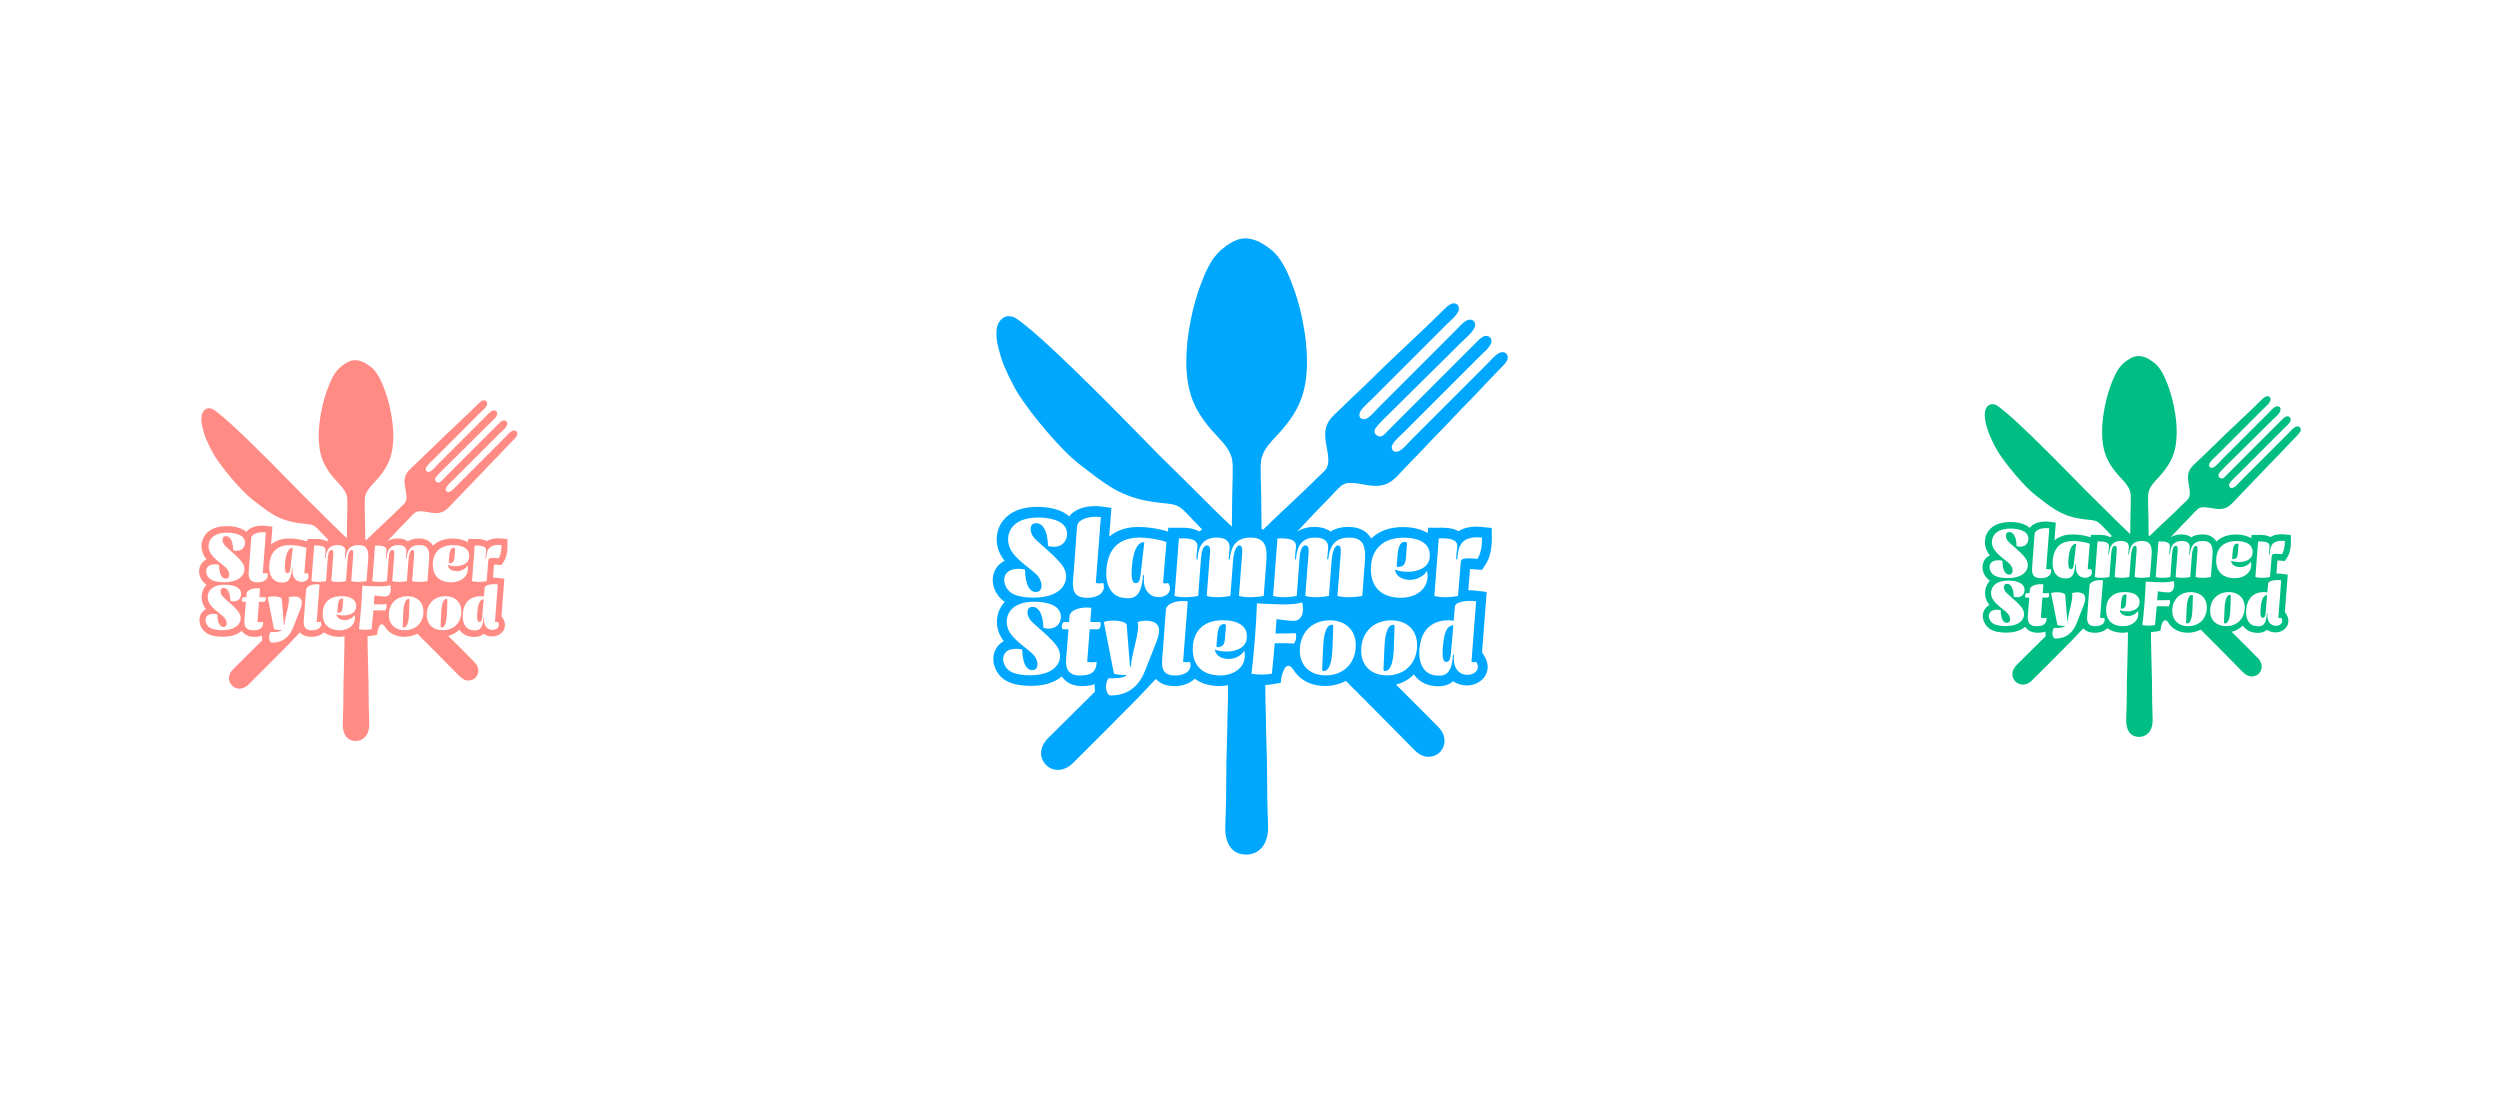<?xml version="1.0" encoding="utf-8"?>
<!-- Generator: Adobe Illustrator 16.0.2, SVG Export Plug-In . SVG Version: 6.00 Build 0)  -->
<!DOCTYPE svg PUBLIC "-//W3C//DTD SVG 1.1//EN" "http://www.w3.org/Graphics/SVG/1.1/DTD/svg11.dtd">
<svg version="1.1" id="Layer_1" xmlns="http://www.w3.org/2000/svg" xmlns:xlink="http://www.w3.org/1999/xlink" x="0px" y="0px"
	 width="1830.001px" height="800px" viewBox="0 0 1830.001 800" enable-background="new 0 0 1830.001 800" xml:space="preserve">
<rect fill="#FFFFFF" width="1830.001" height="800"/>
<path fill="#00A7FF" d="M1102.907,259.195l-0.645-0.645l-0.039-0.031c-3.847-2.496-7.929,1.842-11.876,6.034
	c-0.719,0.759-1.458,1.552-2.17,2.265l-54.485,54.486c-0.849,0.849-1.716,1.788-2.563,2.689c-2.156,2.328-4.384,4.735-6.496,5.913
	c-0.736,0.416-3.266,1.631-4.925-0.03c-0.223-0.223-0.423-0.488-0.591-0.799c-1.692-3.066,2.681-7.195,6.536-10.839
	c0.792-0.741,1.542-1.449,2.23-2.139l54.792-54.79c0.723-0.723,1.486-1.445,2.303-2.211c4.271-4.013,8.678-8.17,5.968-11.869
	l-0.536-0.537l-0.035-0.031c-3.479-2.281-6.355,0.596-9.684,3.924l-63.292,63.293c-0.61,0.609-1.174,1.195-1.711,1.769
	c-3.131,3.295-5.024,5.284-8.272,2.72c-1.614-1.275-1.547-3.386-0.715-4.594c1.741-2.562,4.608-5.41,7.383-8.156
	c0.455-0.455,0.908-0.906,1.357-1.355c9.754-9.754,18.613-18.478,27.191-26.904c8.525-8.387,17.336-17.053,26.963-26.68
	c0.81-0.809,1.695-1.635,2.63-2.508c4.451-4.148,9.494-8.85,6.854-12.809l-0.609-0.61l-0.036-0.03
	c-3.78-2.486-7.729,1.683-11.551,5.717c-0.67,0.707-1.367,1.441-2.04,2.114l-55.021,55.022c-0.828,0.827-1.665,1.729-2.553,2.685
	c-2.229,2.407-4.534,4.892-6.586,6.001c-1.655,0.897-3.732,0.744-4.828-0.353c-0.582-0.582-0.863-1.393-0.811-2.351
	c0.148-2.858,3.605-6.111,6.944-9.252c0.851-0.802,1.653-1.555,2.406-2.309l53.947-53.947c0.771-0.767,1.61-1.555,2.499-2.379
	c4.214-3.926,8.992-8.371,6.295-12.246l-0.555-0.553c-3.389-2.545-7.191,1.257-10.542,4.609
	c-8.507,8.505-17.515,16.969-26.223,25.152c-8.686,8.158-17.668,16.595-26.121,25.052c-3.202,3.202-6.462,6.268-9.614,9.237
	c-3.116,2.924-6.331,5.945-9.438,9.054c-1.48,1.479-2.905,2.809-4.284,4.097c-1.857,1.729-3.611,3.365-5.284,5.174
	c-6.692,7.195-5.257,14.981-3.869,22.509c0.375,2.05,0.769,4.157,0.976,6.195c0.291,2.823,0.368,6.442-1.569,9.425
	c-0.697,1.056-1.758,2.049-2.884,3.096c-0.501,0.463-1.02,0.944-1.528,1.454c-7.306,7.305-14.986,14.521-22.422,21.495
	c-6.342,5.957-12.886,12.117-19.192,18.309c-0.348-0.168-0.71-0.316-1.075-0.463c-0.16-7.205-0.275-14.442-0.275-21.611
	c0-2.645-0.093-5.416-0.186-8.095c-0.09-2.746-0.189-5.584-0.189-8.37c0-1.047-0.018-2.088-0.031-3.115
	c-0.059-4.615-0.123-8.977,1.137-12.383c2.135-5.782,6.122-10.028,10.338-14.522c1.399-1.483,2.838-3.021,4.199-4.61
	c6.167-7.199,10.49-13.956,13.244-20.648c3.323-8.082,4.979-17.85,4.979-29.037c0.015-9.836-1.085-19.567-3.302-30.607
	c-1.979-9.832-4.553-18.498-7.628-26.486c-3.044-7.928-6.734-16.162-12.161-22.033c-2.647-2.868-6.509-5.587-9.927-7.652
	c-2.76-1.672-7.63-3.566-12.154-3.632c-4.604,0.065-8.36,1.96-11.123,3.632c-3.421,2.065-6.766,4.784-9.414,7.652
	c-5.419,5.871-8.854,14.102-11.9,22.033c-3.072,7.988-5.521,16.654-7.498,26.486c-2.217,11.04-3.248,20.771-3.248,30.607
	c0,11.188,1.688,20.955,5.008,29.037c2.756,6.692,7.096,13.453,13.265,20.648c1.36,1.589,2.812,3.127,4.206,4.61
	c4.219,4.494,8.205,8.74,10.346,14.522c1.257,3.406,1.2,7.768,1.136,12.383c-0.013,1.027-0.033,2.072-0.033,3.115
	c0,2.783-0.093,5.624-0.188,8.37c-0.09,2.679-0.186,5.45-0.186,8.095c0,6.584-0.093,13.23-0.23,19.854
	c-4.559-4.303-9.15-8.691-13.634-13.175c-12.706-12.706-26.079-25.934-39.741-39.318c-0.404-0.384-1.959-1.994-4.324-4.42
	c-47.553-48.836-79.467-79.666-94.863-91.617l-0.582-0.459c-4.396-3.42-5.872-4.57-9.313-5.014
	c-2.332-0.297-4.521,0.504-6.344,2.327c-1.713,1.713-2.961,4.292-3.25,6.728c-0.867,7.363,0.616,12.456,3.305,21.701
	c1.839,6.335,8.758,20.379,12.771,26.635c9.021,14.053,30.438,40.352,44.824,51.239c1.896,1.435,3.734,2.851,5.511,4.226
	c15.19,11.719,27.185,20.982,52.905,23.686c0.867,0.092,1.682,0.176,2.456,0.251c8.387,0.843,11.212,1.126,16.894,7.13
	c4.079,4.316,7.74,8.151,11.752,12.306c-0.799,0.368-1.587,0.78-2.346,1.277c-3.852-2.361-8.679-2.722-12.715-2.722
	c-0.561,0-1.097,0.008-1.595,0.014c-0.372,0.003-0.721,0.008-1.036,0.008h-7.206l-0.215,2.816
	c-7.938-2.529-17.743-3.81-25.277-3.203c-7.196,0.582-13.157,2.967-17.741,6.941l1.623-21.102l-7.296-0.968
	c-1.54-0.204-3.121-0.309-4.696-0.309c-8.609,0-15.427,2.853-18.93,7.521c-6.475-5.941-16.96-6.95-23.236-6.95
	c-15.433,0-22.79,6.263-26.245,11.517c-4.095,6.223-4.735,14.501-1.669,21.611c0.984,2.274,2.344,4.391,3.924,6.363
	c-3.922,1.889-6.743,5.068-8.016,9.254c-2.244,7.382,1.143,16.102,8.069,20.744c0.017,0.01,0.034,0.02,0.05,0.031
	c-0.945,0.988-1.728,1.993-2.364,2.96c-3.877,5.894-4.485,13.729-1.586,20.454c0.829,1.914,1.935,3.703,3.212,5.378
	c-3.397,1.841-5.848,4.763-6.995,8.537c-2.142,7.041,1.077,15.351,7.669,19.767c5.469,3.646,13.396,4.412,19.084,4.412
	c11.588,0,18.574-3.383,22.738-6.956c0.455,0.683,0.943,1.341,1.506,1.947c2.182,2.353,6.213,5.159,13.023,5.159
	c3.672,0,6.839-0.463,9.529-1.351c-0.169,1.872-0.057,3.682,0.256,5.355c-14.958,14.788-31.142,30.857-34.422,34.138
	c-6.086,6.086-6.772,13.837-1.684,19.282c0.111,0.124,0.232,0.245,0.344,0.357c5.093,5.09,12.912,4.729,19.019-0.884
	c2.329-2.136,46.413-46.382,48.565-48.698c0.855-0.913,1.708-1.827,2.563-2.725c3.383-3.548,6.822-7.19,10.176-10.741
	c0.09,0.104,0.163,0.211,0.256,0.313c3.047,3.287,7.534,4.953,13.338,4.953c6.131,0,11.387-1.949,14.823-5.4
	c4.246,3.155,9.669,4.98,15.955,5.314c0.666,0.036,1.322,0.054,1.974,0.054c2.238,0,4.4-0.228,6.467-0.644
	c-0.028,1.72-0.04,3.441-0.04,5.133c0,2.652,0,5.405-0.113,8.132c-0.241,6.036-0.325,12.037-0.377,16.597
	c-0.054,4.98-0.213,10.049-0.365,14.949c-0.19,5.952-0.38,12.101-0.38,18.114c0,9.554-0.198,27.964-0.747,39.49
	c-0.608,12.619,4.162,20.445,13.074,21.466c0.518,0.062,1.033,0.084,1.537,0.097c4.524-0.013,2.06-0.035,2.573-0.097
	c8.913-1.025,14.711-8.847,14.11-21.466c-0.547-11.526-0.747-29.927-0.747-39.49c0-6.014-0.192-12.162-0.38-18.114
	c-0.155-4.9-0.311-9.969-0.366-14.949c-0.05-4.56-0.13-10.561-0.376-16.597c-0.108-2.727-0.108-5.479-0.112-8.132
	c0-1.725-0.013-3.479-0.044-5.23c1.847-0.115,3.688-0.315,5.501-0.621l5.815-0.984l0.369-3.493c0.015,0.103,0.022,0.158,0.022,0.158
	s2.592-15.255,8.774-6.381c0.116,0.167,0.222,0.308,0.33,0.457c0.778,1.248,1.662,2.421,2.661,3.499
	c4.824,5.2,11.969,8.064,20.118,8.064c5.763,0,10.964-1.334,15.351-3.758c14.668,14.746,45.337,45.521,48.248,48.693
	c3.696,4.024,6.99,6.178,10.36,6.777c3.564,0.631,7.683-0.669,10.256-3.241c0.213-0.213,0.412-0.435,0.603-0.654
	c4.001-4.763,3.693-11.493-0.76-16.734c-1.131-1.335-18.456-18.663-31.982-32.112c5.162-1.32,9.622-3.865,13.119-7.396
	c0.18,0.257,0.358,0.517,0.551,0.766c3.316,4.321,8.034,6.952,13.636,7.605c1.44,0.17,2.638,0.249,3.767,0.249
	c4.348,0,7.917-1.217,10.698-3.638c2.875,1.977,6.345,3.063,9.961,3.063c5.944,0,11.225-2.858,13.782-7.459
	c2.372-4.27,2.09-9.36-0.773-13.968l-1.757-2.825l3.394-44.124l-7.296-0.968c-1.861-0.246-3.755-0.373-5.63-0.373
	c-0.175,0-0.34,0.011-0.514,0.012l1.256-15.533c1.136,0.055,2.493,0.152,4.101,0.295l4.623,0.411l2.557-3.875
	c3.219-4.879,4.788-11.601,4.664-19.979l-0.102-6.908l-6.871-0.713c-1.534-0.159-3.019-0.24-4.411-0.24
	c-5.686,0-9.886,1.314-12.999,3.33c-3.932-2.263-8.786-2.583-12.441-2.583c-0.619,0-1.197,0.009-1.712,0.019
	c-0.337,0.005-0.639,0.01-0.899,0.01h-7.206l-0.304,3.979c-4.591-2.938-10.797-4.473-18.296-4.473
	c-9.641,0-17.548,3.014-23.056,8.367c-0.6-1.045-1.312-2.041-2.176-2.969c-3.385-3.637-8.293-5.481-14.589-5.481
	c-5.191,0-9.53,1.143-13.005,3.415c-2.717-2.064-6.567-3.415-11.813-3.415c-4.033,0-8.46,0.778-12.273,3.277
	c-0.055-0.033-0.113-0.058-0.168-0.09c1.574-1.644,3.142-3.298,4.659-4.947c6.021-6.521,12.338-13.112,18.284-19.056
	c1.162-1.161,7.244-7.905,9.235-9.387c3.068-2.281,6.429-2.201,9.338-1.939c2.261,0.193,4.544,0.605,6.748,0.998
	c7.219,1.304,14.683,2.641,22.036-3.504c2.18-1.827,4.286-4.096,6.514-6.501c0.874-0.937,1.777-1.901,2.683-2.851
	c1.876-1.949,3.777-3.91,5.679-5.875c4.144-4.27,8.422-8.687,12.609-13.188c2.721-2.904,5.572-5.828,8.336-8.648
	c3.302-3.379,6.718-6.863,9.962-10.406c2.821-3.082,5.855-6.17,8.792-9.148c3.154-3.202,6.412-6.509,9.497-9.909
	c2.614-2.864,5.411-5.743,8.119-8.521c1.807-1.851,3.673-3.771,5.505-5.707c0.439-0.467,0.893-0.928,1.34-1.39
	C1102.184,265.729,1105.171,262.689,1102.907,259.195z"/>
<g>
	<g>
		<path fill="#FFFFFF" d="M779.616,385.68c3.958,6.184,0,17.23-12.45,14.016c-0.329-11.791-4.122-16.738-8.74-16.738
			c-5.441,0-4.616,7.092-1.565,10.637c3.05,3.793,18.056,14.84,22.014,22.344c4.452,8.409-0.083,21.518-22.426,21.518
			c-4.7,0-11.872-0.577-16.078-3.379c-7.997-5.359-8.573-20.612,9.895-17.232c0.329,10.225,2.804,16.489,7.997,16.489
			c5.524,0,5.111-7.255,1.402-11.789c-4.123-4.782-16.737-11.873-20.448-20.448c-3.627-8.409-0.494-22.262,20.777-22.262
			C766.918,378.834,776.317,380.318,779.616,385.68z"/>
		<path fill="#FFFFFF" d="M802.123,426.738c1.731,0.412,3.709,0.412,5.441,0c2.391,7.008-4.123,10.883-11.625,10.883
			c-8.492,0-11.131-4.04-10.472-12.697l2.969-39.658c0.411-5.276,9.316-7.832,17.396-6.761L802.123,426.738z"/>
		<path fill="#FFFFFF" d="M836.666,421.049c-1.07,16.654-7.09,17.479-14.098,16.654c-9.895-1.154-14.264-10.718-12.368-23.826
			c0.989-6.598,4.37-18.881,20.695-20.201c7.173-0.576,16.241,0.825,22.921,3.051l-2.475,30.012c0.99,0.412,2.804,0.412,3.793,0
			c7.586,12.201-20.612,17.396-17.643-5.689H836.666z M837.656,396.809c-4.864,0-7.586,5.854-8.74,14.512
			c-1.483,12.037,0,15.252,1.979,15.5c1.979,0.248,3.38-0.577,3.958-5.605L837.656,396.809z"/>
		<path fill="#FFFFFF" d="M900.152,409.506c0.741-6.349,2.391-15.996,15.252-15.996c11.131,0,12.284,7.257,11.542,17.563
			l-1.896,25.147c-4.368,0.824-12.119,1.649-18.138,0l1.73-22.921c0.66-9.15,1.65-14.017-1.483-14.017
			c-2.308,0-4.204,5.029-4.616,11.79l-1.896,25.147c-4.123,0.824-11.543,1.649-17.314,0l1.731-22.921
			c0.742-9.729,1.73-14.017-1.731-14.017c-2.887,0-3.957,5.112-4.287,10.472l-1.979,26.466c-4.122,0.824-11.543,1.649-17.313,0
			l3.215-42.132c4.37,0,14.347-0.741,13.521,6.514c-0.494,4.453-0.577,5.359-0.742,8.823l0.825,0.081
			c0.411-5.771,1.565-15.996,14.016-15.996c5.937,0,9.481,2.31,9.481,7.009c0,1.979-0.66,6.431-0.741,8.906L900.152,409.506z"/>
		<path fill="#FFFFFF" d="M972.292,409.506c0.741-6.349,2.391-15.996,15.253-15.996c11.13,0,12.283,7.257,11.541,17.563
			l-1.896,25.147c-4.369,0.824-12.119,1.649-18.138,0l1.73-22.921c0.66-9.15,1.649-14.017-1.484-14.017
			c-2.308,0-4.204,5.029-4.616,11.79l-1.896,25.147c-4.122,0.824-11.543,1.649-17.314,0l1.731-22.921
			c0.742-9.729,1.73-14.017-1.731-14.017c-2.886,0-3.957,5.112-4.287,10.472l-1.979,26.466c-4.122,0.824-11.543,1.649-17.313,0
			l3.216-42.132c4.369,0,14.346-0.741,13.521,6.514c-0.494,4.453-0.577,5.359-0.741,8.823l0.824,0.081
			c0.412-5.771,1.566-15.996,14.016-15.996c5.938,0,9.482,2.31,9.482,7.009c0,1.979-0.66,6.431-0.742,8.906L972.292,409.506z"/>
		<path fill="#FFFFFF" d="M1046.411,409.094c-1.567,8.822-14.841,11.461-25.395,7.915c0.824,3.958,3.628,6.515,8.657,7.255
			c6.513,1.154,12.862-2.639,14.924-6.432c2.638,12.286-7.586,20.448-21.025,19.706c-13.934-0.741-21.106-9.481-19.952-23.661
			c0.989-12.451,9.234-20.283,23.745-20.283C1039.567,393.594,1048.143,398.211,1046.411,409.094z M1029.922,398.294
			c0.082-1.567-0.825-1.731-1.567-1.649c-4.534,0.329-5.111,5.028-5.854,15.748c-0.083,1.236-0.083,1.813,0,2.555
			c4.616,0.33,6.267-1.648,6.678-6.844L1029.922,398.294z"/>
		<path fill="#FFFFFF" d="M1066.774,409.506c0.577-6.76,0.577-17.809,18.056-15.996c0.082,5.525-0.66,11.462-3.38,15.584
			c-11.131-0.99-11.956,0-12.203,2.639l-1.979,24.487c-4.122,0.824-11.543,1.649-17.313,0l3.215-42.132
			c3.629,0,14.512-0.824,13.521,6.514c-0.329,2.639-0.742,5.938-0.742,8.823L1066.774,409.506z"/>
	</g>
	<path fill="#FFFFFF" d="M775.215,446.739c3.636,5.682,0,15.831-11.438,12.877c-0.302-10.831-3.786-15.377-8.029-15.377
		c-4.999,0-4.241,6.515-1.438,9.771c2.802,3.486,16.588,13.636,20.225,20.528c4.09,7.728-0.076,19.771-20.604,19.771
		c-4.317,0-10.907-0.53-14.771-3.105c-7.348-4.924-7.877-18.938,9.09-15.832c0.304,9.393,2.575,15.149,7.348,15.149
		c5.075,0,4.697-6.666,1.288-10.83c-3.788-4.395-15.378-10.91-18.786-18.787c-3.332-7.727-0.455-20.453,19.089-20.453
		C763.55,440.451,772.185,441.816,775.215,446.739z"/>
	<path fill="#FFFFFF" d="M805.301,455.299c0.833,2.197,0.303,4.394-1.212,5.302h-6.438l-1.818,23.861
		c2.046,0.454,4.848,0.454,6.894,0c-0.151,8.408-5.075,9.999-12.726,9.999c-6.516,0-10.227-3.713-9.619-11.665l1.742-22.195h-4.546
		c-0.757-2.499-0.228-4.394,1.212-5.302h3.788l0.302-4.167c0.379-4.848,8.56-7.196,15.984-6.21l-0.759,10.377H805.301z"/>
	<path fill="#FFFFFF" d="M827.917,487.87c0-8.636,6.817-25.753,4.849-32.571c4.165-1.363,9.922-1.439,13.406,0.985
		c2.5,2.196,3.408,5.681,0.303,13.633l-8.332,21.135c-3.787,9.62-10.908,18.027-25.375,18.027c-2.35,0-5-6.665-1.439-12.572
		c6.287,0,9.545,0,12.801-1.743l0.303-0.758c-2.802,0.455-6.438-0.227-9.014-0.833l-7.423-37.874
		c4.999-1.97,16.437-1.061,16.74,2.272l2.424,30.299H827.917z"/>
	<path fill="#FFFFFF" d="M866.016,484.462c1.59,0.379,3.408,0.379,4.998,0c2.197,6.438-3.786,9.999-10.68,9.999
		c-7.803,0-10.226-3.713-9.62-11.665l2.728-36.436c0.378-4.848,8.56-7.196,15.982-6.212L866.016,484.462z"/>
	<path fill="#FFFFFF" d="M912.523,468.251c-1.438,8.105-13.635,10.53-23.33,7.272c0.758,3.637,3.333,5.984,7.953,6.666
		c5.984,1.06,11.817-2.425,13.711-5.909c2.424,11.288-6.969,18.787-19.316,18.104c-12.801-0.683-19.391-8.711-18.33-21.74
		c0.909-11.437,8.482-18.635,21.814-18.635C906.237,454.01,914.115,458.253,912.523,468.251z M897.375,458.329
		c0.075-1.44-0.758-1.592-1.44-1.515c-4.165,0.302-4.696,4.62-5.378,14.468c-0.075,1.136-0.075,1.666,0,2.348
		c4.242,0.302,5.757-1.516,6.135-6.288L897.375,458.329z"/>
	<path fill="#FFFFFF" d="M934.414,453.178c-0.228,3.56-0.454,7.044-0.758,10.528c4.924,0.077,9.695,0,14.922-0.227
		c0.454,2.5,0.304,5.075-1.362,7.575c-4.924-0.229-9.47-0.303-14.091-0.229c-0.605,7.196-1.287,14.468-2.12,22.347
		c-4.924,0.833-9.999,0.833-14.923,0c2.046-17.194,3.334-34.313,4.016-51.509c11.285,0.53,26.359,1.742,33.025-0.757
		c1.971,6.816-0.303,13.406-5.833,13.559C943.579,454.466,937.141,453.632,934.414,453.178z"/>
	<path fill="#FFFFFF" d="M992.359,474.236c-0.908,12.271-9.695,20.148-21.967,20.148c-12.271,0-19.77-8.029-18.86-20.148
		c0.907-12.271,9.695-20.149,21.891-20.149C985.77,454.087,993.269,462.117,992.359,474.236z M975.922,458.783
		c0-0.909-0.15-1.667-1.514-1.439c-3.561,0.606-5.531,6.59-5.909,16.816l-0.682,15.527c0,0.986,0.227,1.667,1.515,1.517
		c3.788-0.456,5.757-6.667,6.06-17.044L975.922,458.783z"/>
	<path fill="#FFFFFF" d="M1037.261,474.236c-0.909,12.271-9.696,20.148-21.967,20.148s-19.771-8.029-18.861-20.148
		c0.908-12.271,9.696-20.149,21.892-20.149C1030.671,454.087,1038.17,462.117,1037.261,474.236z M1020.823,458.783
		c0-0.909-0.151-1.667-1.515-1.439c-3.561,0.606-5.53,6.59-5.908,16.816l-0.682,15.527c0,0.986,0.227,1.667,1.515,1.517
		c3.788-0.456,5.757-6.667,6.06-17.044L1020.823,458.783z"/>
	<path fill="#FFFFFF" d="M1077.119,484.462c1.136,0.379,2.349,0.379,3.484,0c6.968,11.21-18.938,15.982-16.21-5.228h-0.758
		c-0.984,15.15-6.515,15.907-12.953,15.15c-9.089-1.062-13.104-9.848-11.362-21.74c0.909-6.06,4.016-17.346,19.014-18.558
		c1.742-0.151,3.862-0.077,5.756,0.379l0.908-10.53c0.305-3.332,8.105-4.771,15.529-3.787L1077.119,484.462z M1063.863,457.646
		c-4.242,0.228-6.364,4.318-7.348,12.649c-1.363,11.061,0,14.015,1.818,14.241c1.362,0.151,3.18-0.53,3.635-5.15L1063.863,457.646z"
		/>
</g>
<path fill="#FF8B84" d="M378.238,315.977l-0.398-0.399l-0.024-0.019c-2.377-1.542-4.9,1.139-7.34,3.729
	c-0.444,0.47-0.901,0.959-1.341,1.399l-33.674,33.676c-0.524,0.523-1.06,1.104-1.584,1.662c-1.333,1.438-2.709,2.926-4.015,3.653
	c-0.455,0.258-2.018,1.008-3.043-0.019c-0.138-0.137-0.261-0.302-0.365-0.494c-1.046-1.895,1.657-4.447,4.04-6.698
	c0.49-0.458,0.953-0.896,1.378-1.322l33.864-33.862c0.446-0.446,0.918-0.892,1.423-1.366c2.64-2.479,5.363-5.049,3.688-7.335
	l-0.332-0.333l-0.021-0.019c-2.15-1.409-3.928,0.369-5.985,2.426l-39.117,39.116c-0.377,0.377-0.726,0.74-1.058,1.094
	c-1.935,2.036-3.105,3.266-5.113,1.682c-0.998-0.789-0.956-2.094-0.441-2.84c1.076-1.583,2.848-3.344,4.563-5.041
	c0.281-0.282,0.562-0.561,0.839-0.837c6.028-6.029,11.504-11.421,16.806-16.629c5.269-5.184,10.714-10.538,16.664-16.489
	c0.5-0.5,1.047-1.01,1.625-1.55c2.751-2.563,5.868-5.47,4.235-7.916l-0.376-0.377l-0.022-0.019
	c-2.336-1.537-4.776,1.039-7.139,3.532c-0.414,0.438-0.845,0.892-1.261,1.308l-34.005,34.005c-0.512,0.512-1.029,1.069-1.578,1.66
	c-1.378,1.487-2.802,3.022-4.07,3.709c-1.023,0.554-2.307,0.459-2.984-0.218c-0.36-0.36-0.534-0.861-0.501-1.454
	c0.092-1.766,2.228-3.776,4.292-5.718c0.526-0.495,1.022-0.96,1.487-1.427l33.341-33.341c0.477-0.474,0.996-0.96,1.544-1.471
	c2.604-2.427,5.558-5.174,3.891-7.567l-0.343-0.343c-2.094-1.573-4.444,0.777-6.515,2.85c-5.258,5.256-10.825,10.486-16.207,15.545
	c-5.368,5.042-10.919,10.256-16.144,15.482c-1.979,1.979-3.994,3.874-5.942,5.71c-1.926,1.807-3.913,3.674-5.833,5.595
	c-0.915,0.914-1.795,1.736-2.647,2.532c-1.148,1.068-2.232,2.079-3.266,3.197c-4.136,4.448-3.249,9.259-2.391,13.911
	c0.232,1.267,0.475,2.569,0.603,3.829c0.18,1.744,0.228,3.981-0.97,5.824c-0.431,0.654-1.086,1.267-1.782,1.915
	c-0.31,0.285-0.63,0.582-0.944,0.897c-4.515,4.515-9.262,8.976-13.858,13.284c-3.919,3.684-7.964,7.49-11.861,11.315
	c-0.215-0.103-0.439-0.194-0.664-0.285c-0.099-4.453-0.17-8.926-0.17-13.356c0-1.635-0.058-3.348-0.115-5.003
	c-0.056-1.697-0.117-3.451-0.117-5.174c0-0.646-0.011-1.289-0.019-1.925c-0.037-2.852-0.076-5.548,0.702-7.653
	c1.319-3.573,3.784-6.197,6.389-8.976c0.865-0.917,1.754-1.867,2.595-2.849c3.812-4.45,6.483-8.626,8.186-12.763
	c2.054-4.993,3.077-11.031,3.077-17.944c0.009-6.079-0.671-12.095-2.041-18.918c-1.223-6.076-2.813-11.432-4.714-16.369
	c-1.881-4.898-4.162-9.989-7.516-13.618c-1.636-1.771-4.023-3.452-6.135-4.729c-1.706-1.032-4.716-2.204-7.512-2.244
	c-2.845,0.04-5.167,1.212-6.875,2.244c-2.114,1.276-4.181,2.957-5.817,4.729c-3.35,3.629-5.473,8.716-7.355,13.618
	c-1.899,4.938-3.412,10.293-4.633,16.369c-1.371,6.823-2.008,12.839-2.008,18.918c0,6.913,1.042,12.951,3.095,17.944
	c1.703,4.137,4.386,8.315,8.198,12.763c0.84,0.981,1.737,1.932,2.599,2.849c2.607,2.778,5.071,5.402,6.395,8.976
	c0.776,2.105,0.742,4.802,0.702,7.653c-0.008,0.636-0.021,1.281-0.021,1.925c0,1.72-0.057,3.477-0.117,5.174
	c-0.054,1.655-0.113,3.368-0.113,5.003c0,4.066-0.058,8.171-0.143,12.261c-2.82-2.661-5.652-5.359-8.426-8.134
	c-7.852-7.852-16.119-16.026-24.562-24.3c-0.25-0.236-1.211-1.231-2.672-2.73c-29.39-30.183-49.114-49.237-58.628-56.624
	l-0.36-0.282c-2.718-2.115-3.63-2.825-5.757-3.101c-1.44-0.184-2.794,0.313-3.92,1.439c-1.059,1.059-1.83,2.653-2.008,4.158
	c-0.535,4.551,0.381,7.697,2.042,13.411c1.137,3.916,5.412,12.597,7.894,16.462c5.574,8.685,18.812,24.938,27.703,31.668
	c1.171,0.887,2.308,1.762,3.405,2.61c9.387,7.243,16.801,12.969,32.697,14.64c0.536,0.057,1.041,0.108,1.519,0.155
	c5.183,0.521,6.929,0.695,10.44,4.405c2.521,2.668,4.784,5.038,7.264,7.606c-0.494,0.228-0.98,0.482-1.449,0.789
	c-2.382-1.459-5.365-1.682-7.859-1.682c-0.347,0-0.678,0.004-0.986,0.008c-0.23,0.002-0.445,0.005-0.64,0.005h-4.454l-0.133,1.742
	c-4.906-1.564-10.966-2.355-15.623-1.98c-4.447,0.358-8.132,1.832-10.965,4.29l1.003-13.042l-4.509-0.598
	c-0.952-0.127-1.929-0.191-2.902-0.191c-5.32,0-9.535,1.763-11.699,4.647c-4.002-3.671-10.482-4.295-14.36-4.295
	c-9.539,0-14.086,3.871-16.221,7.117c-2.53,3.847-2.927,8.963-1.031,13.357c0.607,1.405,1.448,2.714,2.424,3.933
	c-2.424,1.167-4.167,3.133-4.954,5.719c-1.387,4.563,0.707,9.952,4.987,12.821c0.01,0.006,0.021,0.013,0.03,0.02
	c-0.584,0.611-1.067,1.231-1.46,1.829c-2.396,3.643-2.773,8.485-0.98,12.642c0.512,1.183,1.195,2.288,1.986,3.323
	c-2.101,1.138-3.615,2.943-4.324,5.276c-1.324,4.352,0.666,9.487,4.739,12.217c3.381,2.254,8.281,2.727,11.795,2.727
	c7.161,0,11.48-2.091,14.052-4.299c0.282,0.422,0.584,0.829,0.932,1.203c1.348,1.454,3.839,3.188,8.049,3.188
	c2.27,0,4.227-0.285,5.89-0.834c-0.104,1.157-0.036,2.274,0.158,3.31c-9.245,9.141-19.247,19.071-21.275,21.099
	c-3.762,3.761-4.186,8.552-1.041,11.917c0.069,0.076,0.144,0.151,0.213,0.221c3.147,3.146,7.979,2.923,11.753-0.546
	c1.44-1.32,28.685-28.666,30.015-30.098c0.529-0.564,1.056-1.129,1.585-1.684c2.09-2.193,4.217-4.444,6.289-6.639
	c0.055,0.063,0.101,0.13,0.159,0.193c1.882,2.032,4.656,3.061,8.243,3.061c3.789,0,7.038-1.204,9.162-3.337
	c2.624,1.95,5.975,3.078,9.86,3.284c0.412,0.022,0.817,0.033,1.219,0.033c1.383,0,2.72-0.141,3.998-0.397
	c-0.018,1.063-0.025,2.127-0.025,3.172c0,1.64,0,3.341-0.069,5.026c-0.149,3.73-0.201,7.44-0.233,10.257
	c-0.033,3.078-0.131,6.211-0.226,9.239c-0.118,3.679-0.235,7.479-0.235,11.195c0,5.904-0.123,17.283-0.462,24.406
	c-0.376,7.799,2.572,12.636,8.081,13.268c0.32,0.037,0.639,0.051,0.95,0.059c2.796-0.008,1.273-0.021,1.59-0.059
	c5.509-0.635,9.092-5.469,8.721-13.268c-0.338-7.123-0.461-18.496-0.461-24.406c0-3.717-0.119-7.517-0.235-11.195
	c-0.096-3.028-0.192-6.161-0.226-9.239c-0.031-2.816-0.081-6.526-0.232-10.257c-0.067-1.686-0.067-3.387-0.07-5.026
	c0-1.065-0.008-2.149-0.027-3.232c1.142-0.071,2.28-0.195,3.4-0.384l3.594-0.609l0.229-2.158c0.009,0.063,0.014,0.098,0.014,0.098
	s1.602-9.428,5.423-3.943c0.072,0.104,0.137,0.19,0.204,0.282c0.481,0.771,1.027,1.496,1.645,2.164
	c2.982,3.213,7.397,4.983,12.434,4.983c3.562,0,6.775-0.826,9.486-2.324c9.061,9.11,28.021,28.135,29.82,30.096
	c2.285,2.487,4.32,3.817,6.403,4.188c2.203,0.39,4.748-0.413,6.338-2.003c0.131-0.132,0.255-0.269,0.373-0.404
	c2.473-2.943,2.282-7.104-0.47-10.343c-0.699-0.826-11.416-11.544-19.777-19.857c3.192-0.816,5.957-2.377,8.119-4.56
	c0.111,0.158,0.222,0.318,0.34,0.474c2.05,2.67,4.965,4.296,8.427,4.7c0.891,0.104,1.63,0.154,2.328,0.154
	c2.687,0,4.893-0.753,6.612-2.249c1.777,1.222,3.921,1.895,6.156,1.895c3.674,0,6.937-1.769,8.518-4.611
	c1.466-2.639,1.292-5.785-0.478-8.633l-1.086-1.746l2.097-27.271l-4.509-0.598c-1.15-0.152-2.321-0.23-3.479-0.23
	c-0.108,0-0.21,0.007-0.317,0.007l0.776-9.6c0.702,0.034,1.541,0.094,2.535,0.183l2.857,0.254l1.58-2.396
	c1.989-3.015,2.959-7.169,2.883-12.349l-0.063-4.27l-4.247-0.439c-0.948-0.099-1.866-0.148-2.726-0.148
	c-3.514,0-6.11,0.812-8.034,2.057c-2.43-1.397-5.43-1.596-7.689-1.596c-0.383,0-0.74,0.007-1.058,0.012
	c-0.208,0.003-0.395,0.006-0.556,0.006h-4.454l-0.188,2.459c-2.837-1.815-6.673-2.765-11.308-2.765
	c-5.958,0-10.845,1.862-14.249,5.172c-0.371-0.646-0.811-1.261-1.345-1.834c-2.092-2.249-5.125-3.389-9.017-3.389
	c-3.208,0-5.89,0.706-8.038,2.11c-1.679-1.275-4.059-2.11-7.3-2.11c-2.493,0-5.229,0.48-7.585,2.025
	c-0.034-0.021-0.07-0.035-0.104-0.056c0.973-1.017,1.94-2.038,2.879-3.057c3.721-4.029,7.625-8.104,11.3-11.777
	c0.718-0.718,4.478-4.886,5.708-5.802c1.896-1.409,3.973-1.359,5.771-1.198c1.397,0.12,2.809,0.373,4.171,0.616
	c4.461,0.806,9.074,1.632,13.619-2.165c1.347-1.129,2.649-2.532,4.025-4.018c0.541-0.58,1.099-1.176,1.658-1.762
	c1.159-1.205,2.334-2.416,3.509-3.632c2.561-2.639,5.205-5.368,7.793-8.15c1.681-1.795,3.444-3.602,5.152-5.345
	c2.041-2.089,4.152-4.242,6.157-6.432c1.744-1.905,3.619-3.813,5.434-5.654c1.95-1.979,3.963-4.022,5.87-6.124
	c1.616-1.771,3.344-3.55,5.018-5.265c1.117-1.145,2.27-2.332,3.402-3.527c0.271-0.289,0.551-0.574,0.828-0.859
	C377.791,320.015,379.638,318.136,378.238,315.977z"/>
<g>
	<g>
		<path fill="#FFFFFF" d="M178.433,394.147c2.445,3.822,0,10.65-7.695,8.662c-0.203-7.286-2.547-10.344-5.401-10.344
			c-3.363,0-2.854,4.383-0.968,6.574c1.885,2.344,11.16,9.172,13.605,13.809c2.752,5.197-0.051,13.299-13.86,13.299
			c-2.904,0-7.338-0.356-9.937-2.088c-4.941-3.313-5.299-12.739,6.115-10.65c0.204,6.319,1.732,10.191,4.943,10.191
			c3.414,0,3.159-4.484,0.866-7.287c-2.547-2.955-10.343-7.338-12.637-12.637c-2.241-5.197-0.305-13.759,12.841-13.759
			C170.585,389.918,176.394,390.835,178.433,394.147z"/>
		<path fill="#FFFFFF" d="M192.342,419.524c1.071,0.255,2.294,0.255,3.363,0c1.478,4.331-2.547,6.726-7.184,6.726
			c-5.249,0-6.879-2.497-6.472-7.847l1.835-24.511c0.254-3.261,5.758-4.841,10.752-4.179L192.342,419.524z"/>
		<path fill="#FFFFFF" d="M213.692,416.008c-0.663,10.293-4.382,10.804-8.713,10.293c-6.115-0.713-8.815-6.624-7.644-14.726
			c0.612-4.077,2.701-11.669,12.791-12.484c4.434-0.357,10.039,0.51,14.166,1.885l-1.528,18.549c0.611,0.255,1.732,0.255,2.344,0
			c4.688,7.541-12.739,10.752-10.904-3.517H213.692z M214.304,401.026c-3.006,0-4.688,3.618-5.402,8.969
			c-0.917,7.439,0,9.427,1.223,9.58c1.223,0.153,2.089-0.357,2.446-3.465L214.304,401.026z"/>
		<path fill="#FFFFFF" d="M252.928,408.874c0.459-3.924,1.478-9.886,9.427-9.886c6.879,0,7.592,4.484,7.134,10.854l-1.172,15.542
			c-2.7,0.51-7.49,1.02-11.209,0l1.069-14.166c0.408-5.654,1.02-8.662-0.917-8.662c-1.426,0-2.598,3.108-2.853,7.286l-1.172,15.542
			c-2.547,0.51-7.134,1.02-10.701,0l1.07-14.166c0.458-6.012,1.069-8.662-1.07-8.662c-1.783,0-2.446,3.159-2.649,6.472
			l-1.224,16.356c-2.547,0.51-7.134,1.02-10.701,0l1.988-26.039c2.701,0,8.866-0.458,8.356,4.026
			c-0.306,2.752-0.357,3.312-0.458,5.453l0.509,0.05c0.254-3.566,0.968-9.886,8.662-9.886c3.669,0,5.86,1.427,5.86,4.331
			c0,1.224-0.408,3.975-0.458,5.505L252.928,408.874z"/>
		<path fill="#FFFFFF" d="M297.514,408.874c0.458-3.924,1.477-9.886,9.427-9.886c6.878,0,7.591,4.484,7.133,10.854l-1.172,15.542
			c-2.7,0.51-7.49,1.02-11.209,0l1.069-14.166c0.408-5.654,1.02-8.662-0.917-8.662c-1.426,0-2.598,3.108-2.853,7.286l-1.172,15.542
			c-2.548,0.51-7.134,1.02-10.701,0l1.07-14.166c0.458-6.012,1.069-8.662-1.07-8.662c-1.783,0-2.445,3.159-2.649,6.472
			l-1.224,16.356c-2.547,0.51-7.134,1.02-10.7,0l1.987-26.039c2.701,0,8.866-0.458,8.356,4.026
			c-0.306,2.752-0.357,3.312-0.458,5.453l0.509,0.05c0.255-3.566,0.968-9.886,8.662-9.886c3.669,0,5.86,1.427,5.86,4.331
			c0,1.224-0.408,3.975-0.458,5.505L297.514,408.874z"/>
		<path fill="#FFFFFF" d="M343.322,408.619c-0.969,5.452-9.172,7.083-15.695,4.892c0.509,2.446,2.242,4.026,5.351,4.484
			c4.025,0.713,7.949-1.631,9.224-3.975c1.63,7.593-4.688,12.637-12.995,12.179c-8.611-0.458-13.044-5.86-12.331-14.624
			c0.611-7.695,5.707-12.535,14.675-12.535C339.092,399.04,344.392,401.894,343.322,408.619z M333.131,401.944
			c0.051-0.969-0.51-1.07-0.969-1.02c-2.802,0.204-3.159,3.108-3.618,9.733c-0.051,0.764-0.051,1.12,0,1.579
			c2.853,0.203,3.873-1.02,4.127-4.23L333.131,401.944z"/>
		<path fill="#FFFFFF" d="M355.907,408.874c0.356-4.178,0.356-11.007,11.159-9.886c0.05,3.414-0.408,7.083-2.089,9.631
			c-6.879-0.612-7.39,0-7.542,1.631l-1.223,15.134c-2.547,0.51-7.134,1.02-10.7,0l1.987-26.039c2.243,0,8.969-0.509,8.357,4.026
			c-0.204,1.631-0.459,3.669-0.459,5.453L355.907,408.874z"/>
	</g>
	<path fill="#FFFFFF" d="M175.712,431.886c2.248,3.512,0,9.784-7.069,7.958c-0.187-6.693-2.341-9.503-4.962-9.503
		c-3.089,0-2.622,4.026-0.889,6.038c1.731,2.155,10.252,8.428,12.5,12.688c2.528,4.776-0.046,12.22-12.734,12.22
		c-2.668,0-6.741-0.328-9.128-1.92c-4.542-3.043-4.87-11.704,5.617-9.784c0.188,5.805,1.591,9.362,4.542,9.362
		c3.136,0,2.902-4.119,0.795-6.693c-2.341-2.716-9.504-6.742-11.61-11.611c-2.06-4.774-0.281-12.641,11.798-12.641
		C168.503,427.999,173.839,428.844,175.712,431.886z"/>
	<path fill="#FFFFFF" d="M194.307,437.176c0.515,1.358,0.187,2.716-0.749,3.276h-3.98l-1.123,14.748c1.264,0.28,2.996,0.28,4.26,0
		c-0.094,5.196-3.137,6.18-7.865,6.18c-4.026,0-6.32-2.295-5.946-7.21l1.077-13.718h-2.809c-0.468-1.544-0.141-2.715,0.749-3.276
		h2.341l0.187-2.575c0.233-2.996,5.29-4.447,9.877-3.838l-0.468,6.413H194.307z"/>
	<path fill="#FFFFFF" d="M208.284,457.306c0-5.337,4.213-15.916,2.996-20.13c2.575-0.843,6.133-0.89,8.286,0.608
		c1.546,1.357,2.106,3.512,0.187,8.426l-5.149,13.063c-2.34,5.945-6.741,11.142-15.683,11.142c-1.451,0-3.09-4.119-0.89-7.771
		c3.886,0,5.899,0,7.912-1.077l0.188-0.468c-1.732,0.281-3.979-0.141-5.57-0.516l-4.588-23.407
		c3.09-1.218,10.159-0.655,10.346,1.404l1.498,18.726H208.284z"/>
	<path fill="#FFFFFF" d="M231.831,455.2c0.983,0.233,2.106,0.233,3.09,0c1.357,3.979-2.341,6.18-6.601,6.18
		c-4.823,0-6.32-2.295-5.946-7.21l1.685-22.519c0.234-2.995,5.291-4.447,9.878-3.839L231.831,455.2z"/>
	<path fill="#FFFFFF" d="M260.574,445.181c-0.889,5.01-8.427,6.508-14.419,4.494c0.469,2.248,2.061,3.699,4.916,4.12
		c3.698,0.655,7.303-1.498,8.474-3.651c1.498,6.977-4.307,11.61-11.938,11.188c-7.912-0.422-11.985-5.384-11.329-13.437
		c0.562-7.067,5.243-11.517,13.482-11.517C256.689,436.379,261.558,439.001,260.574,445.181z M251.211,439.049
		c0.047-0.891-0.468-0.983-0.89-0.937c-2.574,0.187-2.902,2.855-3.324,8.941c-0.047,0.702-0.047,1.03,0,1.451
		c2.622,0.187,3.558-0.937,3.792-3.886L251.211,439.049z"/>
	<path fill="#FFFFFF" d="M274.104,435.865c-0.141,2.2-0.281,4.353-0.468,6.507c3.043,0.047,5.992,0,9.222-0.141
		c0.281,1.545,0.188,3.137-0.842,4.682c-3.043-0.141-5.853-0.187-8.709-0.141c-0.374,4.447-0.795,8.941-1.31,13.811
		c-3.043,0.516-6.18,0.516-9.223,0c1.265-10.627,2.061-21.207,2.482-31.834c6.975,0.328,16.291,1.076,20.411-0.468
		c1.218,4.213-0.187,8.286-3.604,8.38C279.768,436.661,275.789,436.146,274.104,435.865z"/>
	<path fill="#FFFFFF" d="M309.916,448.88c-0.562,7.584-5.992,12.452-13.577,12.452c-7.583,0-12.218-4.962-11.656-12.452
		c0.561-7.584,5.992-12.453,13.529-12.453C305.843,436.427,310.478,441.39,309.916,448.88z M299.757,439.329
		c0-0.562-0.093-1.03-0.936-0.89c-2.201,0.375-3.418,4.073-3.652,10.394l-0.421,9.596c0,0.61,0.14,1.031,0.936,0.938
		c2.341-0.281,3.558-4.12,3.745-10.533L299.757,439.329z"/>
	<path fill="#FFFFFF" d="M337.667,448.88c-0.562,7.584-5.993,12.452-13.576,12.452s-12.219-4.962-11.657-12.452
		c0.562-7.584,5.993-12.453,13.53-12.453C333.594,436.427,338.229,441.39,337.667,448.88z M327.507,439.329
		c0-0.562-0.093-1.03-0.936-0.89c-2.2,0.375-3.418,4.073-3.651,10.394l-0.421,9.596c0,0.61,0.14,1.031,0.936,0.938
		c2.341-0.281,3.558-4.12,3.745-10.533L327.507,439.329z"/>
	<path fill="#FFFFFF" d="M362.301,455.2c0.702,0.233,1.451,0.233,2.153,0c4.306,6.928-11.704,9.877-10.019-3.231h-0.468
		c-0.608,9.363-4.026,9.831-8.005,9.363c-5.617-0.655-8.099-6.086-7.022-13.437c0.562-3.744,2.482-10.72,11.751-11.469
		c1.077-0.094,2.387-0.048,3.558,0.234l0.561-6.508c0.188-2.06,5.01-2.949,9.598-2.341L362.301,455.2z M354.108,438.627
		c-2.622,0.141-3.933,2.669-4.541,7.817c-0.843,6.836,0,8.662,1.124,8.802c0.842,0.094,1.965-0.327,2.247-3.183L354.108,438.627z"/>
</g>
<path fill="#00BD84" d="M1683.68,312.978l-0.398-0.398l-0.024-0.02c-2.378-1.543-4.9,1.139-7.34,3.729
	c-0.444,0.469-0.901,0.959-1.342,1.399l-33.673,33.675c-0.525,0.524-1.062,1.105-1.585,1.662c-1.333,1.438-2.709,2.927-4.015,3.655
	c-0.455,0.257-2.019,1.008-3.043-0.02c-0.138-0.138-0.263-0.302-0.366-0.493c-1.045-1.896,1.657-4.447,4.04-6.699
	c0.489-0.458,0.953-0.896,1.379-1.321l33.862-33.862c0.447-0.447,0.919-0.894,1.424-1.366c2.64-2.48,5.362-5.05,3.688-7.336
	l-0.332-0.332l-0.021-0.02c-2.15-1.41-3.928,0.368-5.984,2.426l-39.117,39.117c-0.377,0.376-0.725,0.738-1.057,1.093
	c-1.936,2.036-3.106,3.266-5.113,1.681c-0.997-0.788-0.956-2.093-0.442-2.839c1.077-1.583,2.849-3.344,4.563-5.041
	c0.281-0.281,0.561-0.56,0.839-0.838c6.028-6.028,11.503-11.42,16.805-16.628c5.27-5.184,10.715-10.539,16.664-16.488
	c0.501-0.5,1.048-1.011,1.626-1.551c2.751-2.563,5.868-5.469,4.236-7.916l-0.377-0.377l-0.022-0.019
	c-2.336-1.537-4.776,1.04-7.14,3.533c-0.414,0.437-0.845,0.891-1.26,1.307l-34.005,34.006c-0.513,0.511-1.028,1.068-1.578,1.659
	c-1.377,1.487-2.802,3.023-4.07,3.709c-1.022,0.555-2.307,0.459-2.983-0.219c-0.36-0.359-0.534-0.86-0.502-1.452
	c0.092-1.767,2.229-3.777,4.293-5.718c0.525-0.496,1.021-0.961,1.487-1.428l33.341-33.341c0.476-0.474,0.995-0.961,1.544-1.47
	c2.605-2.427,5.558-5.174,3.891-7.569l-0.343-0.341c-2.094-1.573-4.444,0.776-6.515,2.849c-5.258,5.256-10.825,10.487-16.206,15.545
	c-5.368,5.042-10.92,10.256-16.145,15.482c-1.979,1.979-3.994,3.874-5.942,5.709c-1.925,1.808-3.912,3.675-5.833,5.596
	c-0.914,0.915-1.796,1.735-2.648,2.532c-1.147,1.068-2.231,2.08-3.265,3.197c-4.137,4.447-3.25,9.26-2.392,13.911
	c0.232,1.267,0.475,2.569,0.603,3.829c0.18,1.745,0.229,3.981-0.97,5.825c-0.431,0.652-1.086,1.266-1.782,1.913
	c-0.31,0.286-0.63,0.584-0.944,0.898c-4.516,4.515-9.262,8.975-13.857,13.285c-3.92,3.682-7.965,7.488-11.862,11.315
	c-0.215-0.104-0.438-0.195-0.663-0.285c-0.1-4.454-0.171-8.928-0.171-13.358c0-1.634-0.057-3.347-0.114-5.002
	c-0.056-1.697-0.117-3.451-0.117-5.174c0-0.646-0.012-1.29-0.02-1.925c-0.036-2.853-0.076-5.548,0.702-7.653
	c1.319-3.573,3.784-6.197,6.39-8.975c0.865-0.917,1.754-1.868,2.596-2.85c3.812-4.449,6.482-8.626,8.185-12.762
	c2.055-4.995,3.077-11.031,3.077-17.946c0.01-6.079-0.67-12.093-2.04-18.916c-1.224-6.077-2.813-11.433-4.715-16.37
	c-1.881-4.899-4.162-9.988-7.516-13.617c-1.637-1.772-4.023-3.453-6.136-4.729c-1.705-1.033-4.715-2.204-7.512-2.244
	c-2.845,0.04-5.166,1.211-6.874,2.244c-2.114,1.276-4.182,2.957-5.818,4.729c-3.349,3.629-5.472,8.716-7.355,13.617
	c-1.898,4.938-3.411,10.293-4.633,16.37c-1.371,6.823-2.009,12.837-2.009,18.916c0,6.915,1.043,12.951,3.096,17.946
	c1.703,4.136,4.386,8.314,8.198,12.762c0.841,0.981,1.737,1.933,2.599,2.85c2.607,2.777,5.071,5.401,6.395,8.975
	c0.777,2.105,0.742,4.801,0.702,7.653c-0.008,0.635-0.021,1.28-0.021,1.925c0,1.721-0.058,3.477-0.117,5.174
	c-0.055,1.655-0.113,3.368-0.113,5.002c0,4.067-0.058,8.172-0.143,12.263c-2.82-2.662-5.652-5.359-8.427-8.134
	c-7.853-7.853-16.118-16.027-24.562-24.301c-0.25-0.236-1.211-1.232-2.673-2.731c-29.39-30.183-49.113-49.236-58.628-56.622
	l-0.36-0.284c-2.718-2.113-3.629-2.824-5.756-3.099c-1.44-0.184-2.794,0.312-3.921,1.438c-1.059,1.059-1.83,2.652-2.008,4.157
	c-0.536,4.551,0.381,7.699,2.042,13.413c1.137,3.915,5.413,12.595,7.894,16.461c5.575,8.685,18.813,24.938,27.703,31.668
	c1.172,0.886,2.309,1.762,3.406,2.611c9.388,7.243,16.801,12.968,32.696,14.639c0.536,0.057,1.04,0.108,1.519,0.155
	c5.184,0.521,6.929,0.695,10.44,4.406c2.521,2.668,4.784,5.038,7.264,7.604c-0.494,0.229-0.981,0.482-1.45,0.79
	c-2.381-1.459-5.363-1.682-7.858-1.682c-0.347,0-0.677,0.005-0.985,0.008c-0.23,0.002-0.445,0.005-0.641,0.005h-4.453l-0.133,1.741
	c-4.905-1.563-10.967-2.354-15.622-1.98c-4.448,0.36-8.132,1.834-10.966,4.291l1.004-13.042l-4.509-0.599
	c-0.952-0.125-1.929-0.19-2.903-0.19c-5.32,0-9.533,1.763-11.699,4.648c-4.002-3.672-10.481-4.296-14.36-4.296
	c-9.538,0-14.085,3.871-16.22,7.118c-2.531,3.846-2.928,8.962-1.032,13.356c0.608,1.405,1.448,2.713,2.425,3.933
	c-2.424,1.167-4.167,3.132-4.954,5.72c-1.387,4.562,0.707,9.951,4.987,12.82c0.01,0.006,0.021,0.012,0.031,0.02
	c-0.585,0.61-1.067,1.231-1.461,1.829c-2.396,3.643-2.773,8.485-0.98,12.642c0.512,1.182,1.195,2.288,1.985,3.323
	c-2.1,1.138-3.615,2.943-4.323,5.276c-1.324,4.352,0.665,9.487,4.739,12.217c3.38,2.254,8.28,2.727,11.794,2.727
	c7.162,0,11.48-2.091,14.054-4.299c0.281,0.422,0.583,0.828,0.931,1.203c1.348,1.454,3.84,3.188,8.049,3.188
	c2.27,0,4.227-0.286,5.89-0.835c-0.104,1.157-0.035,2.275,0.158,3.31c-9.245,9.141-19.247,19.071-21.274,21.099
	c-3.762,3.762-4.186,8.553-1.041,11.918c0.07,0.076,0.145,0.151,0.214,0.221c3.147,3.146,7.979,2.923,11.754-0.547
	c1.439-1.319,28.685-28.665,30.015-30.097c0.528-0.564,1.057-1.13,1.585-1.685c2.091-2.192,4.216-4.443,6.289-6.638
	c0.056,0.063,0.101,0.13,0.158,0.192c1.883,2.032,4.657,3.062,8.243,3.062c3.789,0,7.037-1.204,9.162-3.337
	c2.624,1.949,5.975,3.078,9.86,3.284c0.412,0.023,0.817,0.033,1.22,0.033c1.383,0,2.72-0.141,3.997-0.398
	c-0.018,1.063-0.024,2.127-0.024,3.173c0,1.639,0,3.341-0.07,5.025c-0.148,3.73-0.201,7.44-0.233,10.258
	c-0.032,3.078-0.131,6.211-0.226,9.239c-0.117,3.679-0.234,7.479-0.234,11.195c0,5.904-0.123,17.282-0.462,24.406
	c-0.376,7.799,2.572,12.636,8.08,13.267c0.32,0.038,0.639,0.052,0.95,0.06c2.797-0.008,1.273-0.021,1.591-0.06
	c5.508-0.634,9.092-5.468,8.72-13.267c-0.338-7.124-0.461-18.496-0.461-24.406c0-3.717-0.119-7.517-0.235-11.195
	c-0.095-3.028-0.191-6.161-0.226-9.239c-0.031-2.817-0.081-6.527-0.232-10.258c-0.066-1.685-0.066-3.387-0.069-5.025
	c0-1.065-0.008-2.149-0.027-3.233c1.142-0.07,2.279-0.194,3.4-0.384l3.593-0.607l0.229-2.159c0.01,0.063,0.015,0.098,0.015,0.098
	s1.602-9.428,5.422-3.943c0.073,0.103,0.138,0.19,0.204,0.282c0.482,0.771,1.027,1.496,1.646,2.163
	c2.981,3.214,7.397,4.983,12.433,4.983c3.563,0,6.775-0.826,9.486-2.323c9.062,9.109,28.021,28.134,29.821,30.095
	c2.284,2.488,4.32,3.818,6.402,4.189c2.203,0.39,4.749-0.414,6.339-2.004c0.131-0.131,0.254-0.268,0.373-0.404
	c2.472-2.943,2.282-7.103-0.47-10.342c-0.7-0.825-11.417-11.544-19.778-19.858c3.191-0.815,5.957-2.377,8.12-4.56
	c0.11,0.159,0.221,0.319,0.34,0.474c2.05,2.671,4.965,4.297,8.427,4.7c0.891,0.105,1.631,0.154,2.329,0.154
	c2.687,0,4.892-0.752,6.611-2.248c1.776,1.221,3.922,1.894,6.155,1.894c3.675,0,6.938-1.767,8.52-4.61
	c1.465-2.639,1.291-5.785-0.479-8.633l-1.086-1.746l2.098-27.271l-4.51-0.598c-1.15-0.152-2.32-0.23-3.479-0.23
	c-0.109,0-0.211,0.007-0.318,0.007l0.776-9.6c0.701,0.033,1.54,0.094,2.534,0.182l2.857,0.254l1.58-2.395
	c1.989-3.016,2.959-7.17,2.882-12.349l-0.063-4.269l-4.247-0.441c-0.947-0.098-1.864-0.148-2.725-0.148
	c-3.515,0-6.111,0.813-8.035,2.059c-2.43-1.398-5.43-1.596-7.689-1.596c-0.383,0-0.739,0.005-1.057,0.011
	c-0.209,0.003-0.396,0.006-0.557,0.006h-4.453l-0.188,2.459c-2.837-1.815-6.673-2.765-11.307-2.765
	c-5.958,0-10.846,1.862-14.25,5.173c-0.37-0.647-0.81-1.262-1.345-1.835c-2.092-2.248-5.125-3.389-9.016-3.389
	c-3.209,0-5.891,0.706-8.038,2.11c-1.68-1.275-4.059-2.11-7.301-2.11c-2.493,0-5.228,0.48-7.585,2.025
	c-0.033-0.021-0.07-0.036-0.104-0.056c0.974-1.017,1.941-2.038,2.88-3.058c3.721-4.029,7.626-8.104,11.3-11.777
	c0.719-0.717,4.478-4.885,5.709-5.801c1.896-1.41,3.973-1.36,5.771-1.199c1.396,0.12,2.809,0.375,4.171,0.617
	c4.462,0.806,9.073,1.633,13.618-2.165c1.348-1.13,2.65-2.531,4.026-4.019c0.54-0.578,1.099-1.175,1.658-1.762
	c1.159-1.204,2.335-2.416,3.509-3.631c2.562-2.639,5.205-5.368,7.793-8.15c1.682-1.795,3.444-3.602,5.152-5.345
	c2.041-2.089,4.152-4.241,6.157-6.432c1.743-1.904,3.619-3.813,5.434-5.653c1.949-1.979,3.963-4.023,5.87-6.125
	c1.615-1.77,3.344-3.549,5.018-5.266c1.117-1.144,2.27-2.331,3.401-3.527c0.272-0.288,0.552-0.573,0.828-0.859
	C1683.231,317.016,1685.078,315.137,1683.68,312.978z"/>
<g>
	<g>
		<path fill="#FFFFFF" d="M1483.874,391.149c2.445,3.821,0,10.649-7.695,8.662c-0.203-7.287-2.547-10.345-5.401-10.345
			c-3.363,0-2.853,4.382-0.967,6.574c1.884,2.343,11.158,9.171,13.604,13.809c2.751,5.197-0.052,13.299-13.859,13.299
			c-2.905,0-7.339-0.356-9.938-2.088c-4.942-3.313-5.299-12.739,6.115-10.65c0.204,6.319,1.732,10.19,4.942,10.19
			c3.414,0,3.159-4.483,0.866-7.285c-2.548-2.956-10.344-7.339-12.637-12.639c-2.242-5.197-0.306-13.758,12.841-13.758
			C1476.025,386.919,1481.835,387.836,1483.874,391.149z"/>
		<path fill="#FFFFFF" d="M1497.783,416.525c1.07,0.255,2.293,0.255,3.363,0c1.478,4.331-2.548,6.726-7.185,6.726
			c-5.249,0-6.88-2.497-6.472-7.848l1.835-24.51c0.253-3.261,5.758-4.841,10.751-4.179L1497.783,416.525z"/>
		<path fill="#FFFFFF" d="M1519.133,413.009c-0.662,10.293-4.382,10.803-8.714,10.293c-6.114-0.713-8.815-6.624-7.644-14.726
			c0.612-4.077,2.701-11.669,12.791-12.484c4.434-0.357,10.037,0.51,14.165,1.885l-1.528,18.549c0.611,0.255,1.732,0.255,2.344,0
			c4.688,7.54-12.739,10.751-10.904-3.517H1519.133z M1519.744,398.027c-3.006,0-4.688,3.618-5.401,8.969
			c-0.917,7.439,0,9.427,1.224,9.58c1.223,0.153,2.089-0.356,2.445-3.465L1519.744,398.027z"/>
		<path fill="#FFFFFF" d="M1558.369,405.875c0.459-3.924,1.478-9.886,9.426-9.886c6.88,0,7.593,4.484,7.135,10.854l-1.173,15.542
			c-2.7,0.51-7.489,1.02-11.21,0l1.069-14.166c0.408-5.655,1.021-8.662-0.916-8.662c-1.427,0-2.599,3.108-2.854,7.286l-1.172,15.542
			c-2.548,0.51-7.134,1.02-10.701,0l1.07-14.166c0.459-6.013,1.069-8.662-1.07-8.662c-1.784,0-2.446,3.159-2.649,6.472
			l-1.223,16.356c-2.549,0.51-7.135,1.02-10.701,0l1.987-26.039c2.701,0,8.866-0.458,8.356,4.026
			c-0.306,2.752-0.356,3.313-0.459,5.453l0.511,0.05c0.253-3.567,0.968-9.886,8.662-9.886c3.669,0,5.859,1.427,5.859,4.331
			c0,1.224-0.407,3.975-0.458,5.505L1558.369,405.875z"/>
		<path fill="#FFFFFF" d="M1602.955,405.875c0.457-3.924,1.477-9.886,9.426-9.886c6.879,0,7.592,4.484,7.133,10.854l-1.171,15.542
			c-2.7,0.51-7.49,1.02-11.21,0l1.069-14.166c0.407-5.655,1.02-8.662-0.918-8.662c-1.425,0-2.598,3.108-2.853,7.286l-1.172,15.542
			c-2.548,0.51-7.134,1.02-10.701,0l1.07-14.166c0.458-6.013,1.069-8.662-1.07-8.662c-1.783,0-2.445,3.159-2.649,6.472
			l-1.224,16.356c-2.547,0.51-7.134,1.02-10.7,0l1.987-26.039c2.7,0,8.866-0.458,8.356,4.026c-0.306,2.752-0.357,3.313-0.458,5.453
			l0.509,0.05c0.255-3.567,0.968-9.886,8.662-9.886c3.67,0,5.86,1.427,5.86,4.331c0,1.224-0.408,3.975-0.458,5.505L1602.955,405.875
			z"/>
		<path fill="#FFFFFF" d="M1648.763,405.62c-0.969,5.453-9.173,7.083-15.694,4.892c0.509,2.446,2.241,4.026,5.35,4.484
			c4.025,0.713,7.95-1.631,9.224-3.976c1.631,7.594-4.688,12.638-12.995,12.18c-8.611-0.459-13.043-5.86-12.33-14.624
			c0.611-7.695,5.707-12.535,14.675-12.535C1644.533,396.041,1649.832,398.895,1648.763,405.62z M1638.571,398.945
			c0.051-0.969-0.509-1.069-0.968-1.02c-2.803,0.204-3.159,3.108-3.618,9.733c-0.052,0.764-0.052,1.121,0,1.578
			c2.853,0.205,3.872-1.019,4.127-4.229L1638.571,398.945z"/>
		<path fill="#FFFFFF" d="M1661.348,405.875c0.356-4.178,0.356-11.007,11.159-9.886c0.051,3.414-0.408,7.083-2.089,9.631
			c-6.879-0.611-7.39,0-7.542,1.631l-1.223,15.134c-2.548,0.51-7.134,1.02-10.701,0l1.987-26.039c2.243,0,8.969-0.509,8.356,4.026
			c-0.202,1.631-0.458,3.669-0.458,5.453L1661.348,405.875z"/>
	</g>
	<path fill="#FFFFFF" d="M1481.153,428.887c2.247,3.511,0,9.784-7.069,7.958c-0.187-6.693-2.34-9.504-4.962-9.504
		c-3.09,0-2.622,4.027-0.89,6.039c1.732,2.154,10.252,8.428,12.5,12.688c2.527,4.775-0.047,12.219-12.734,12.219
		c-2.669,0-6.741-0.327-9.129-1.919c-4.541-3.043-4.869-11.704,5.617-9.784c0.188,5.805,1.593,9.362,4.542,9.362
		c3.137,0,2.902-4.12,0.796-6.693c-2.342-2.716-9.504-6.743-11.611-11.61c-2.059-4.775-0.28-12.642,11.799-12.642
		C1473.944,425,1479.281,425.844,1481.153,428.887z"/>
	<path fill="#FFFFFF" d="M1499.747,434.177c0.516,1.357,0.188,2.715-0.748,3.276h-3.979l-1.124,14.747
		c1.265,0.281,2.996,0.281,4.261,0c-0.094,5.197-3.137,6.18-7.865,6.18c-4.026,0-6.32-2.295-5.945-7.209l1.077-13.718h-2.81
		c-0.468-1.544-0.141-2.715,0.749-3.276h2.342l0.187-2.575c0.233-2.996,5.29-4.448,9.878-3.839l-0.468,6.414H1499.747z"/>
	<path fill="#FFFFFF" d="M1513.726,454.307c0-5.337,4.213-15.916,2.996-20.13c2.575-0.843,6.132-0.89,8.285,0.609
		c1.546,1.357,2.106,3.51,0.188,8.425l-5.149,13.063c-2.341,5.945-6.741,11.142-15.683,11.142c-1.452,0-3.091-4.119-0.89-7.771
		c3.886,0,5.898,0,7.911-1.077l0.187-0.469c-1.73,0.281-3.979-0.14-5.569-0.515l-4.588-23.407
		c3.089-1.218,10.157-0.655,10.347,1.404l1.497,18.726H1513.726z"/>
	<path fill="#FFFFFF" d="M1537.271,452.2c0.983,0.234,2.106,0.234,3.09,0c1.357,3.979-2.34,6.18-6.601,6.18
		c-4.823,0-6.32-2.295-5.946-7.209l1.686-22.519c0.234-2.996,5.291-4.447,9.878-3.839L1537.271,452.2z"/>
	<path fill="#FFFFFF" d="M1566.015,442.182c-0.888,5.009-8.427,6.508-14.419,4.495c0.469,2.247,2.061,3.698,4.916,4.119
		c3.698,0.655,7.304-1.498,8.474-3.652c1.498,6.977-4.308,11.611-11.938,11.189c-7.912-0.422-11.985-5.384-11.329-13.436
		c0.563-7.068,5.242-11.518,13.482-11.518C1562.131,433.38,1566.998,436.003,1566.015,442.182z M1556.652,436.05
		c0.047-0.891-0.468-0.984-0.89-0.937c-2.574,0.187-2.902,2.855-3.324,8.941c-0.046,0.702-0.046,1.03,0,1.451
		c2.622,0.187,3.559-0.937,3.792-3.886L1556.652,436.05z"/>
	<path fill="#FFFFFF" d="M1579.544,432.866c-0.14,2.199-0.28,4.354-0.468,6.506c3.043,0.048,5.991,0,9.222-0.14
		c0.281,1.545,0.188,3.137-0.841,4.682c-3.044-0.141-5.854-0.187-8.71-0.141c-0.374,4.447-0.795,8.941-1.31,13.811
		c-3.043,0.515-6.18,0.515-9.224,0c1.266-10.626,2.061-21.207,2.482-31.834c6.975,0.327,16.291,1.077,20.411-0.468
		c1.218,4.213-0.188,8.285-3.605,8.38C1585.209,433.662,1581.229,433.146,1579.544,432.866z"/>
	<path fill="#FFFFFF" d="M1615.356,445.881c-0.562,7.583-5.992,12.452-13.576,12.452c-7.583,0-12.219-4.962-11.656-12.452
		c0.561-7.585,5.992-12.453,13.529-12.453C1611.283,433.428,1615.919,438.391,1615.356,445.881z M1605.197,436.33
		c0-0.562-0.093-1.03-0.936-0.89c-2.2,0.375-3.418,4.072-3.651,10.393l-0.421,9.598c0,0.609,0.14,1.029,0.936,0.937
		c2.342-0.282,3.559-4.12,3.745-10.534L1605.197,436.33z"/>
	<path fill="#FFFFFF" d="M1643.107,445.881c-0.563,7.583-5.993,12.452-13.576,12.452c-7.584,0-12.22-4.962-11.657-12.452
		c0.562-7.585,5.992-12.453,13.529-12.453C1639.035,433.428,1643.669,438.391,1643.107,445.881z M1632.949,436.33
		c0-0.562-0.095-1.03-0.938-0.89c-2.2,0.375-3.417,4.072-3.651,10.393l-0.421,9.598c0,0.609,0.14,1.029,0.937,0.937
		c2.341-0.282,3.558-4.12,3.744-10.534L1632.949,436.33z"/>
	<path fill="#FFFFFF" d="M1667.741,452.2c0.702,0.234,1.452,0.234,2.153,0c4.307,6.929-11.704,9.878-10.018-3.23h-0.469
		c-0.608,9.363-4.026,9.831-8.006,9.363c-5.617-0.656-8.1-6.086-7.022-13.436c0.563-3.746,2.481-10.721,11.751-11.47
		c1.077-0.094,2.388-0.048,3.558,0.234l0.562-6.509c0.188-2.059,5.009-2.948,9.598-2.34L1667.741,452.2z M1659.549,435.628
		c-2.622,0.141-3.934,2.668-4.542,7.817c-0.842,6.836,0,8.661,1.124,8.802c0.843,0.094,1.965-0.328,2.246-3.184L1659.549,435.628z"
		/>
</g>
</svg>

